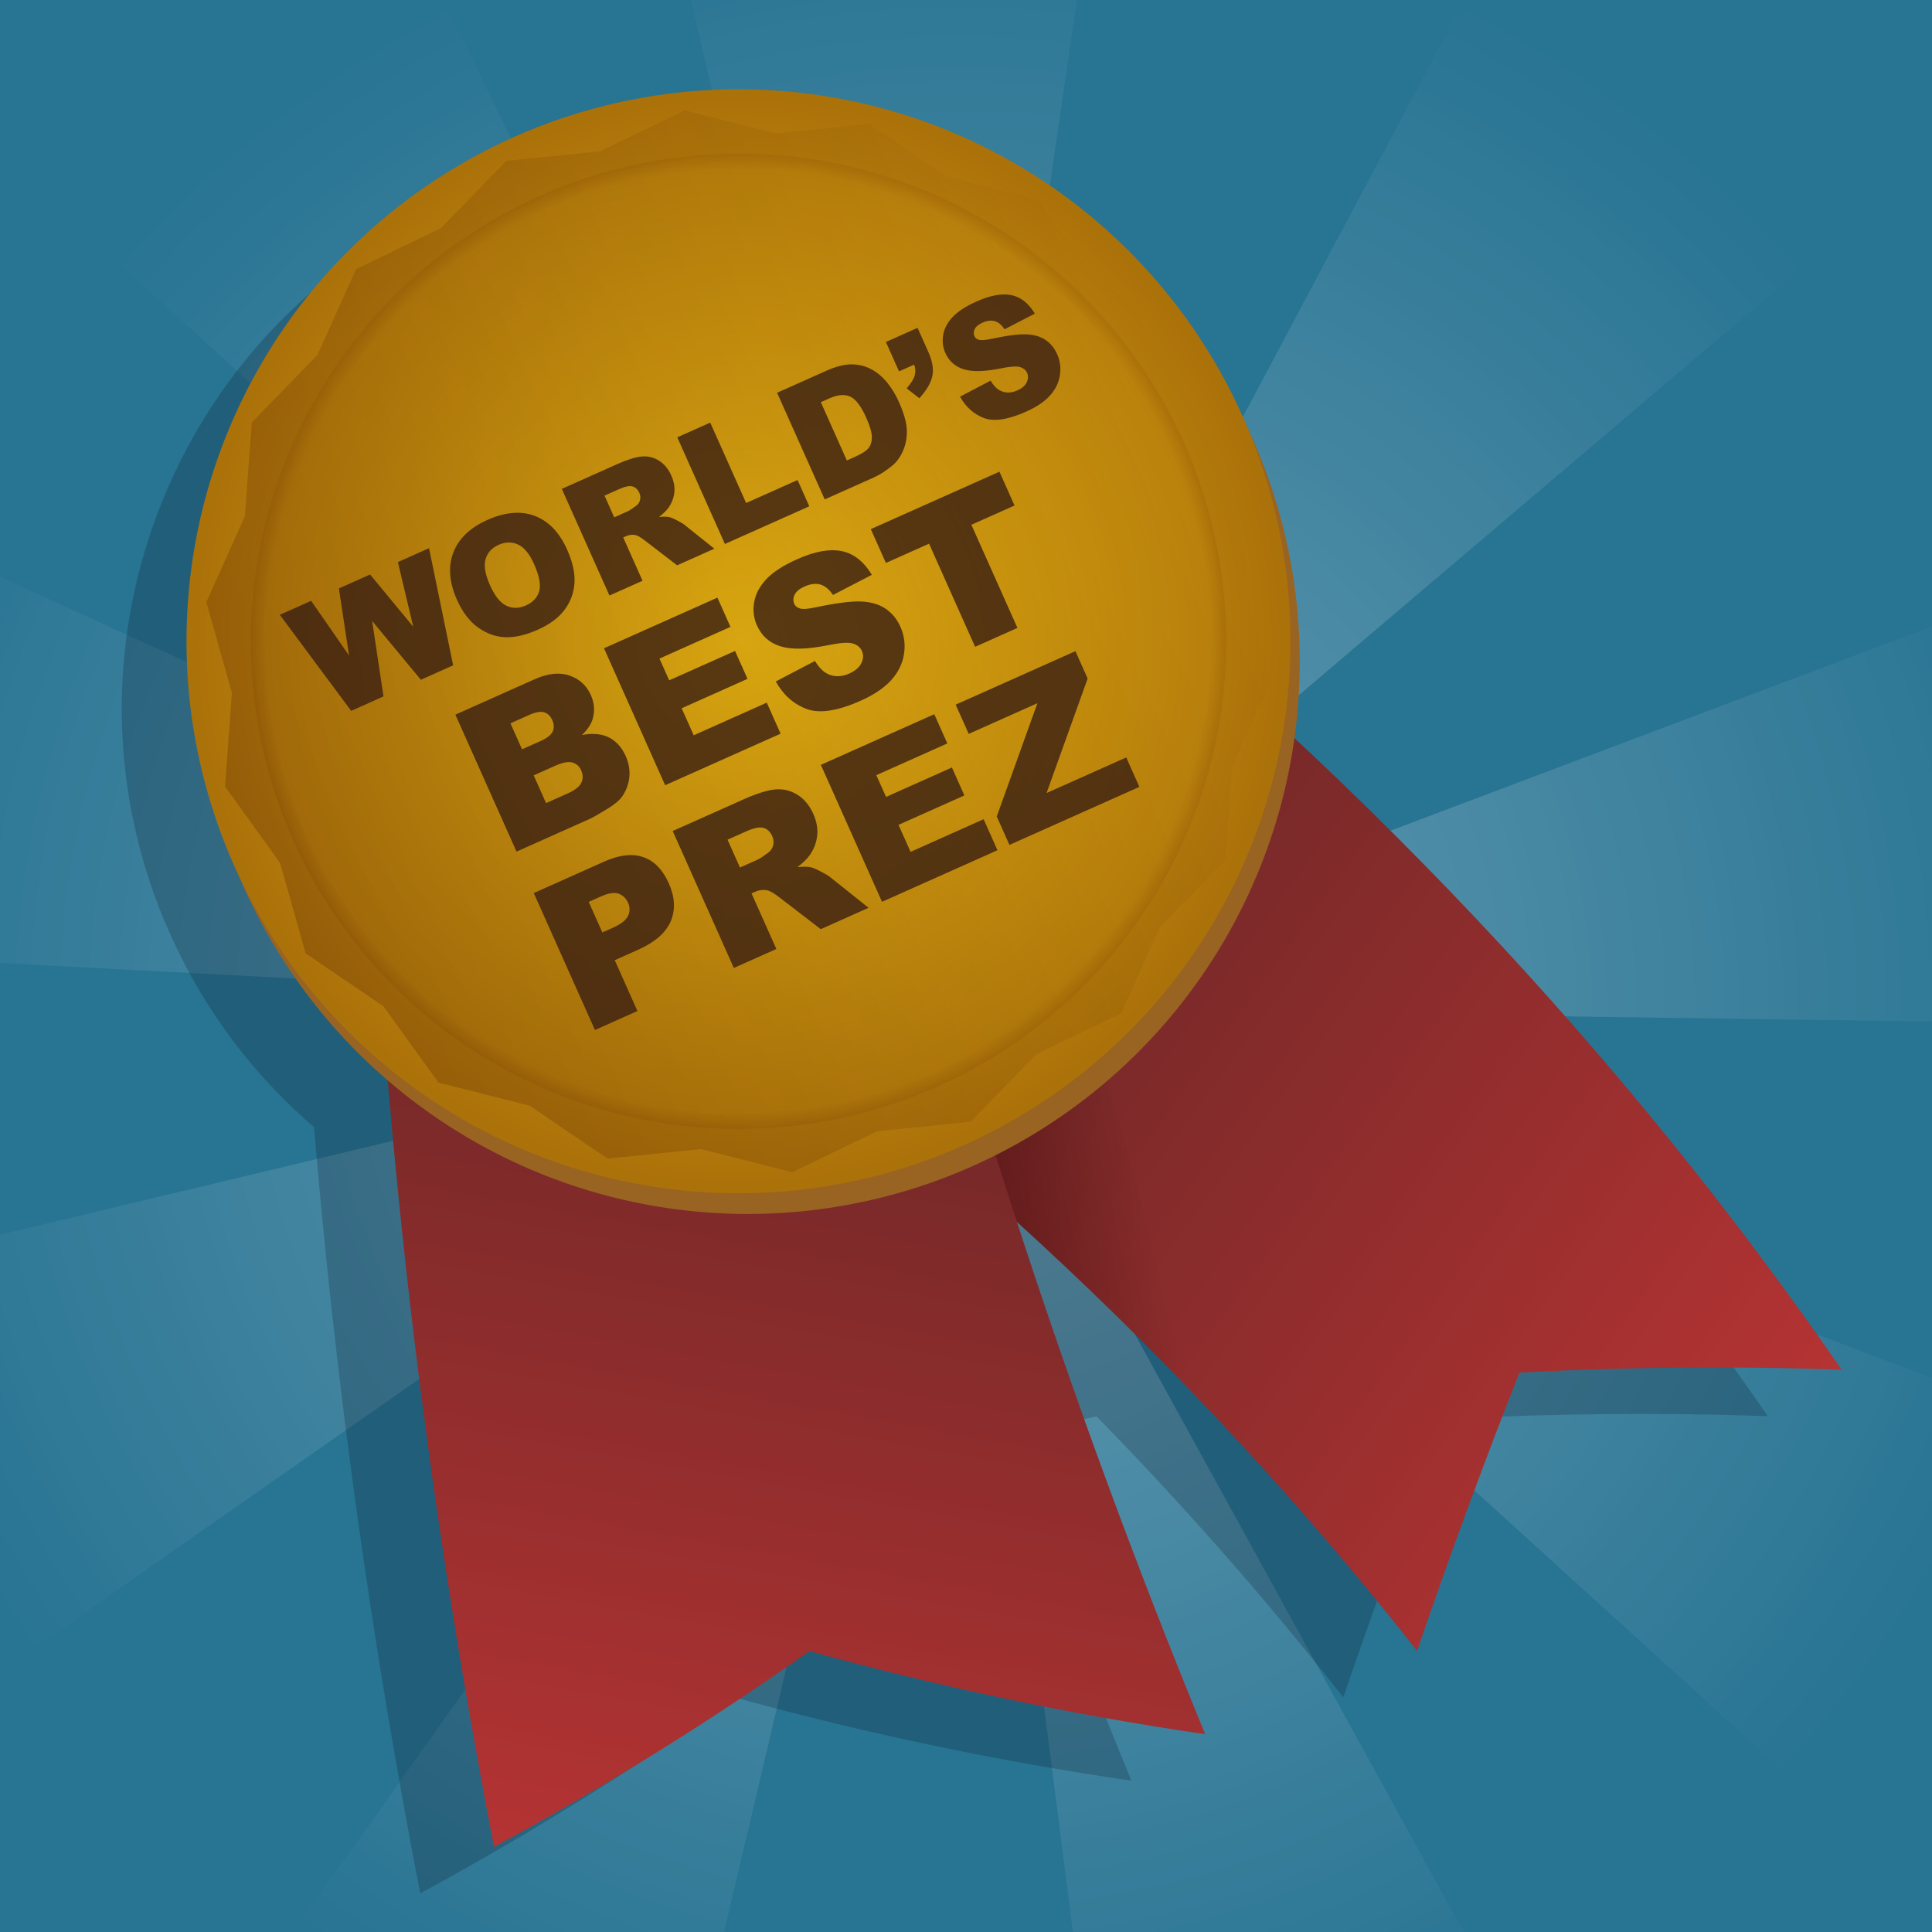 <?xml version="1.0" encoding="utf-8"?>
<!-- Generator: Adobe Illustrator 16.0.0, SVG Export Plug-In . SVG Version: 6.00 Build 0)  -->
<!DOCTYPE svg PUBLIC "-//W3C//DTD SVG 1.1//EN" "http://www.w3.org/Graphics/SVG/1.1/DTD/svg11.dtd">
<svg version="1.1" xmlns="http://www.w3.org/2000/svg" xmlns:xlink="http://www.w3.org/1999/xlink" x="0px" y="0px" width="768px"
	 height="768px" viewBox="0 0 768 768" enable-background="new 0 0 768 768" xml:space="preserve">
<g id="Layer_3">
	<rect x="-7.915" y="-7.915" fill="#287493" width="783.83" height="783.83"/>
</g>
<g id="Layer_5">
	<radialGradient id="SVGID_1_" cx="380.896" cy="401.203" r="530.275" gradientUnits="userSpaceOnUse">
		<stop  offset="0" style="stop-color:#FFFFFF"/>
		<stop  offset="0.845" style="stop-color:#FFFFFF;stop-opacity:0"/>
	</radialGradient>
	<path opacity="0.3" fill="url(#SVGID_1_)" d="M907.238,406.381l2.143,0.03l-43.136-194.51l-462.64,174.601
		c-1.7-3.3-3.914-6.291-6.541-8.865L780.279,52.097L619.729-65.881l-0.834,1.559l-1.865-1.363L385.427,370.122
		c-3.046-1.186-6.3-1.949-9.695-2.224l41.954-296.697l29.25-200.099l-0.968,0.085l0.289-2.045l-198.384,18.383l17.076,71.307
		l96.376,410.944c-1.22,0.436-2.409,0.937-3.562,1.501L136.747-80.808L-17.219,45.646l364.671,333.356
		c-1.828,1.998-3.419,4.212-4.74,6.598L-108.99,179.62l-38.6,195.459l486.045,25.458c-0.028,0.579-0.044,1.161-0.044,1.746
		c0,2.57,0.29,5.071,0.823,7.481l-484.4,115.725l89.761,177.867l400.866-280.181c2.38,3.125,5.283,5.828,8.577,7.985L275.04,544.867
		l-209.17,294.3l3.67,1.487l-2.253,3.242l185.438,72.85l60.144-254.926l55.708-225.312c1.423,0.18,2.871,0.282,4.343,0.282
		c3.84,0,7.529-0.637,10.98-1.795l63.729,498.266l186.456-70.199L395.211,428.616c1.819-1.541,3.476-3.27,4.941-5.152
		l369.449,335.793l96.364-174.38L406.383,410.731c0.681-2.703,1.046-5.533,1.046-8.448c0-0.441-0.017-0.878-0.034-1.314
		l500.219,7.098L907.238,406.381z"/>
</g>
<g id="Layer_4">
	<path opacity="0.2" fill="#080914" d="M485.236,311.915c5.529-39.395,0.435-80.769-16.982-119.771
		C418.839,81.486,289.074,31.839,178.417,81.253C67.758,130.669,18.111,260.434,67.526,371.092
		c13.656,30.582,33.457,56.492,57.288,76.951c8.539,101.601,22.603,203.289,42.217,304.609
		c44.166-23.973,86.005-50.021,125.388-77.821c50.832,14.022,103.361,25.13,157.318,33.021
		c-18.555-45.113-35.893-90.56-52.021-136.286c12.666-3.001,25.397-5.843,38.195-8.516c35.241,36.06,67.955,73.365,98.049,111.66
		c12.673-37.054,26.229-73.936,40.667-110.615c42.384-2.222,85.117-2.631,128.081-1.167
		C641.992,474.82,569.31,390.322,485.236,311.915z"/>
</g>
<g id="medal">
	<g>
		<g>
			<g>
				<defs>
					<path id="SVGID_2_" d="M229.769,349.215c132.712,89.131,244.545,193.768,333.539,307.017
						c12.673-37.054,26.229-73.936,40.667-110.615c42.384-2.222,85.117-2.631,128.081-1.167
						C646.85,420.803,538.096,304.253,407.33,201.691C343.286,247.759,284.024,297.185,229.769,349.215z"/>
				</defs>
				<clipPath id="SVGID_3_">
					<use xlink:href="#SVGID_2_"  overflow="visible"/>
				</clipPath>
			</g>
		</g>
		<g>
			
				<linearGradient id="SVGID_4_" gradientUnits="userSpaceOnUse" x1="594.768" y1="696.615" x2="334.224" y2="245.34" gradientTransform="matrix(0.914 -0.407 0.407 0.914 -124.92 191.59)">
				<stop  offset="0" style="stop-color:#B53333"/>
				<stop  offset="1" style="stop-color:#552323"/>
			</linearGradient>
			<path fill="url(#SVGID_4_)" d="M229.769,349.215c132.712,89.131,244.545,193.768,333.539,307.017
				c12.673-37.054,26.229-73.936,40.667-110.615c42.384-2.222,85.117-2.631,128.081-1.167
				C646.85,420.803,538.096,304.253,407.33,201.691C343.286,247.759,284.024,297.185,229.769,349.215z"/>
			<g>
				<defs>
					<path id="SVGID_5_" d="M229.769,349.215c132.712,89.131,244.545,193.768,333.539,307.017
						c12.673-37.054,26.229-73.936,40.667-110.615c42.384-2.222,85.117-2.631,128.081-1.167
						C646.85,420.803,538.096,304.253,407.33,201.691C343.286,247.759,284.024,297.185,229.769,349.215z"/>
				</defs>
				<clipPath id="SVGID_6_">
					<use xlink:href="#SVGID_5_"  overflow="visible"/>
				</clipPath>
				
					<linearGradient id="SVGID_7_" gradientUnits="userSpaceOnUse" x1="259.502" y1="454.614" x2="402.046" y2="454.614" gradientTransform="matrix(1.236 -0.251 0.199 0.98 -136.809 104.276)">
					<stop  offset="0" style="stop-color:#330000"/>
					<stop  offset="1" style="stop-color:#330000;stop-opacity:0"/>
				</linearGradient>
				<path clip-path="url(#SVGID_6_)" fill="url(#SVGID_7_)" d="M469.709,543.628c-48.873,10.048-96.807,22.502-143.628,37.229
					c-21.634-63.248-45.13-126.072-70.476-188.39c52.825-17.024,106.846-31.483,161.869-43.243
					C436.769,413.729,454.183,478.558,469.709,543.628z"/>
			</g>
		</g>
		<g>
			<g>
				<defs>
					<path id="SVGID_8_" d="M229.769,349.215c132.712,89.131,244.545,193.768,333.539,307.017
						c12.673-37.054,26.229-73.936,40.667-110.615c42.384-2.222,85.117-2.631,128.081-1.167
						C646.85,420.803,538.096,304.253,407.33,201.691C343.286,247.759,284.024,297.185,229.769,349.215z"/>
				</defs>
				<clipPath id="SVGID_9_">
					<use xlink:href="#SVGID_8_"  overflow="visible"/>
				</clipPath>
			</g>
		</g>
	</g>
	
		<linearGradient id="SVGID_10_" gradientUnits="userSpaceOnUse" x1="144.227" y1="677.838" x2="382.775" y2="264.659" gradientTransform="matrix(0.941 -0.339 0.339 0.941 -97.921 158.181)">
		<stop  offset="0" style="stop-color:#B53333"/>
		<stop  offset="1" style="stop-color:#552323"/>
	</linearGradient>
	<path fill="url(#SVGID_10_)" d="M146.338,302.062c5.545,143.911,22.217,288.382,50.041,432.112
		c44.166-23.973,86.005-50.021,125.388-77.821c50.832,14.022,103.361,25.13,157.318,33.021
		c-55.61-135.207-100.351-273.387-134.053-413.236C281.079,291.483,214.496,300.359,146.338,302.062z"/>
	<circle fill="#996322" cx="297.238" cy="263.14" r="219.434"/>
	
		<radialGradient id="SVGID_11_" cx="356.968" cy="227.83" r="219.434" gradientTransform="matrix(0.913 -0.408 0.408 0.913 -125.275 192.445)" gradientUnits="userSpaceOnUse">
		<stop  offset="0" style="stop-color:#EAB812"/>
		<stop  offset="1" style="stop-color:#AB710A"/>
	</radialGradient>
	<circle fill="url(#SVGID_11_)" cx="293.568" cy="254.922" r="219.434"/>
	
		<radialGradient id="SVGID_12_" cx="356.968" cy="227.83" r="193.829" gradientTransform="matrix(0.913 -0.408 0.408 0.913 -125.275 192.445)" gradientUnits="userSpaceOnUse">
		<stop  offset="0" style="stop-color:#EAB812"/>
		<stop  offset="0.967" style="stop-color:#BB830C"/>
		<stop  offset="1" style="stop-color:#AB710A"/>
	</radialGradient>
	<circle fill="url(#SVGID_12_)" cx="293.568" cy="254.922" r="193.829"/>
	
		<linearGradient id="SVGID_13_" gradientUnits="userSpaceOnUse" x1="147.044" y1="227.83" x2="566.893" y2="227.83" gradientTransform="matrix(0.913 -0.408 0.408 0.913 -125.275 192.445)">
		<stop  offset="0" style="stop-color:#330000"/>
		<stop  offset="1" style="stop-color:#330000;stop-opacity:0"/>
	</linearGradient>
	<polygon opacity="0.2" fill="url(#SVGID_13_)" points="82.009,239.354 97.347,205.239 100.092,167.936 126.173,141.124 
		141.511,107.009 175.189,90.734 201.27,63.923 238.483,60.148 272.162,43.874 308.422,53.055 345.636,49.28 376.568,70.309 
		412.829,79.49 434.704,109.831 465.638,130.86 475.817,166.853 497.692,197.193 494.947,234.497 505.126,270.489 489.788,304.604 
		487.044,341.908 460.962,368.719 445.625,402.835 411.946,419.109 385.865,445.921 348.652,449.695 314.974,465.97 
		278.713,456.789 241.5,460.562 210.566,439.534 174.306,430.354 152.431,400.013 121.498,378.983 111.318,342.991 89.443,312.65 
		92.188,275.347 	"/>
</g>
<g id="text">
	<g opacity="0.8">
		<path fill="#381E11" d="M111.234,244.394l12.443-5.557l15.079,21.733l-4.042-26.662l12.398-5.537l17.158,20.768l-6.1-25.706
			l12.379-5.528l9.586,46.571l-12.846,5.736l-19.356-23.373l4.512,30.001l-12.846,5.736L111.234,244.394z"/>
		<path fill="#381E11" d="M181.648,238.41c-3.091-6.921-3.569-13.17-1.436-18.749c2.134-5.578,6.642-9.903,13.525-12.977
			c7.057-3.151,13.34-3.685,18.849-1.602c5.509,2.084,9.788,6.539,12.835,13.363c2.213,4.956,3.193,9.391,2.942,13.307
			c-0.252,3.917-1.56,7.46-3.924,10.632c-2.365,3.172-5.899,5.808-10.603,7.909c-4.782,2.136-9.08,3.142-12.893,3.017
			c-3.813-0.124-7.43-1.4-10.849-3.827C186.677,247.056,183.861,243.365,181.648,238.41z M194.774,232.617
			c1.912,4.281,4.08,7.001,6.506,8.161c2.426,1.161,5.007,1.128,7.745-0.094c2.815-1.257,4.584-3.146,5.309-5.666
			c0.725-2.52,0.029-6.152-2.089-10.896c-1.782-3.991-3.89-6.547-6.322-7.67c-2.433-1.122-5.027-1.067-7.784,0.164
			c-2.642,1.18-4.345,3.062-5.11,5.646C192.265,224.847,192.846,228.299,194.774,232.617z"/>
		<path fill="#381E11" d="M242.261,236.734l-18.933-42.397l21.834-9.75c4.049-1.808,7.298-2.843,9.749-3.104
			c2.449-0.262,4.749,0.255,6.901,1.549c2.15,1.294,3.829,3.292,5.034,5.99c1.05,2.352,1.455,4.605,1.214,6.759
			c-0.242,2.155-1.005,4.154-2.285,5.998c-0.818,1.176-2.102,2.419-3.852,3.732c1.792-0.175,3.163-0.162,4.107,0.041
			c0.636,0.133,1.667,0.563,3.091,1.293c1.424,0.73,2.428,1.334,3.012,1.815l11.83,9.452l-14.803,6.61l-12.789-9.83
			c-1.636-1.281-2.913-2.018-3.831-2.209c-1.237-0.233-2.455-0.083-3.65,0.45l-1.156,0.517l7.684,17.208L242.261,236.734z
			 M244.158,205.639l5.524-2.467c0.597-0.267,1.667-0.975,3.211-2.128c0.791-0.561,1.301-1.32,1.532-2.28
			c0.231-0.958,0.14-1.901-0.273-2.826c-0.611-1.368-1.515-2.226-2.709-2.571c-1.195-0.345-2.989,0.016-5.378,1.083l-5.755,2.57
			L244.158,205.639z"/>
		<path fill="#381E11" d="M269.225,173.842l13.101-5.85l14.271,31.956l20.447-9.13l4.662,10.44l-33.547,14.981L269.225,173.842z"/>
		<path fill="#381E11" d="M308.903,156.123l19.463-8.691c3.836-1.713,7.168-2.577,9.995-2.591c2.827-0.014,5.445,0.61,7.857,1.868
			c2.411,1.259,4.542,3.025,6.391,5.298c1.847,2.274,3.417,4.857,4.708,7.749c2.023,4.531,3.077,8.275,3.161,11.231
			c0.082,2.958-0.415,5.69-1.493,8.194c-1.079,2.505-2.544,4.507-4.395,6.004c-2.529,2.055-4.959,3.602-7.292,4.644l-19.463,8.691
			L308.903,156.123z M326.292,159.874l10.344,23.165l3.21-1.434c2.736-1.222,4.548-2.396,5.436-3.52
			c0.885-1.124,1.317-2.589,1.297-4.395c-0.021-1.806-0.788-4.406-2.304-7.8c-2.005-4.492-4.113-7.239-6.318-8.244
			c-2.206-1.003-5.005-0.748-8.398,0.768L326.292,159.874z"/>
		<path fill="#381E11" d="M352.163,135.938l12.579-5.618l4.326,9.688c1.594,3.567,2.109,6.718,1.552,9.454
			c-0.56,2.737-2.283,5.685-5.172,8.848l-5.046-3.921c1.771-2.04,2.846-3.762,3.224-5.168c0.378-1.406,0.3-2.833-0.231-4.285
			l-6.015,2.686L352.163,135.938z"/>
		<path fill="#381E11" d="M381.639,157.67l12.116-6.347c1.173,1.905,2.412,3.202,3.715,3.891c2.114,1.114,4.426,1.11,6.933-0.009
			c1.869-0.835,3.116-1.917,3.736-3.247s0.672-2.572,0.155-3.729c-0.49-1.099-1.412-1.866-2.763-2.304
			c-1.353-0.436-3.953-0.257-7.807,0.538c-6.323,1.274-11.187,1.388-14.591,0.341c-3.424-1.038-5.875-3.215-7.356-6.531
			c-0.973-2.178-1.261-4.519-0.862-7.021c0.397-2.501,1.615-4.873,3.656-7.114c2.041-2.24,5.268-4.346,9.683-6.318
			c5.418-2.419,9.999-3.256,13.742-2.512c3.743,0.746,6.866,3.195,9.37,7.349l-12.025,6.238c-1.183-1.761-2.49-2.843-3.928-3.241
			c-1.438-0.398-3.083-0.184-4.935,0.643c-1.523,0.68-2.527,1.516-3.009,2.505c-0.482,0.991-0.517,1.948-0.104,2.873
			c0.301,0.675,0.89,1.141,1.768,1.397c0.867,0.283,2.564,0.15,5.094-0.402c6.276-1.323,10.935-1.906,13.978-1.75
			c3.042,0.157,5.544,0.918,7.506,2.286c1.964,1.366,3.462,3.206,4.495,5.52c1.214,2.718,1.582,5.561,1.102,8.526
			c-0.479,2.967-1.804,5.645-3.974,8.035c-2.17,2.392-5.308,4.504-9.414,6.338c-7.212,3.221-12.824,4.062-16.84,2.525
			C387.063,164.613,383.915,161.787,381.639,157.67z"/>
		<path fill="#381E11" d="M181.014,284.082l31.492-14.062c5.249-2.345,9.858-2.843,13.829-1.499c3.97,1.344,6.813,3.936,8.526,7.772
			c1.437,3.219,1.667,6.427,0.691,9.625c-0.652,2.132-2.066,4.219-4.243,6.259c4.331-0.805,7.93-0.475,10.798,0.991
			c2.866,1.467,5.075,3.933,6.623,7.398c1.26,2.822,1.737,5.653,1.431,8.492c-0.306,2.84-1.305,5.424-2.997,7.752
			c-1.047,1.448-2.911,2.993-5.592,4.636c-3.565,2.187-5.97,3.557-7.207,4.109l-29.041,12.968L181.014,284.082z M207.521,297.857
			l7.316-3.268c2.623-1.171,4.247-2.439,4.872-3.801c0.623-1.363,0.554-2.898-0.209-4.606c-0.707-1.584-1.774-2.593-3.199-3.026
			c-1.426-0.433-3.413-0.079-5.963,1.06l-7.427,3.317L207.521,297.857z M217.073,319.247l8.578-3.831
			c2.897-1.293,4.71-2.718,5.44-4.277c0.73-1.558,0.707-3.203-0.067-4.937c-0.719-1.608-1.885-2.64-3.496-3.093
			c-1.613-0.452-3.893-0.021-6.839,1.295l-8.542,3.814L217.073,319.247z"/>
		<path fill="#381E11" d="M240.098,257.698l45.083-20.132l5.19,11.623l-28.224,12.604l3.863,8.652l26.182-11.691l4.958,11.104
			l-26.182,11.691l4.792,10.733l29.041-12.968l5.505,12.329l-45.9,20.497L240.098,257.698z"/>
		<path fill="#381E11" d="M308.393,270.895l15.558-8.15c1.507,2.445,3.097,4.111,4.77,4.998c2.719,1.429,5.685,1.424,8.903-0.013
			c2.402-1.073,4.001-2.461,4.798-4.169c0.796-1.707,0.864-3.303,0.2-4.789c-0.63-1.411-1.813-2.397-3.549-2.958
			c-1.734-0.562-5.077-0.331-10.025,0.69c-8.118,1.636-14.362,1.781-18.732,0.438c-4.396-1.333-7.546-4.128-9.448-8.387
			c-1.249-2.796-1.619-5.802-1.107-9.014c0.509-3.211,2.075-6.257,4.695-9.135c2.619-2.875,6.764-5.581,12.434-8.113
			c6.956-3.106,12.839-4.182,17.646-3.225c4.807,0.956,8.818,4.102,12.031,9.436l-15.442,8.01c-1.515-2.263-3.197-3.65-5.043-4.162
			c-1.846-0.512-3.958-0.237-6.334,0.824c-1.957,0.874-3.244,1.946-3.864,3.217c-0.621,1.273-0.666,2.502-0.134,3.691
			c0.386,0.866,1.144,1.464,2.271,1.792c1.112,0.364,3.293,0.193,6.54-0.516c8.06-1.699,14.043-2.447,17.949-2.247
			c3.904,0.201,7.117,1.179,9.639,2.933c2.52,1.755,4.444,4.118,5.771,7.089c1.56,3.49,2.03,7.141,1.416,10.948
			c-0.615,3.809-2.317,7.249-5.103,10.319c-2.786,3.071-6.816,5.783-12.089,8.138c-9.259,4.134-16.468,5.216-21.625,3.243
			C315.358,279.811,311.319,276.181,308.393,270.895z"/>
		<path fill="#381E11" d="M346.157,210.336l51.137-22.835l6.003,13.443l-17.157,7.663l18.307,40.998l-16.821,7.512l-18.308-40.999
			l-17.157,7.661L346.157,210.336z"/>
		<path fill="#381E11" d="M212.184,355l27.964-12.488c6.089-2.719,11.298-3.307,15.624-1.767c4.327,1.543,7.684,4.988,10.072,10.336
			c2.455,5.496,2.72,10.53,0.797,15.1c-1.924,4.571-6.277,8.371-13.06,11.399l-9.21,4.112l9.021,20.202l-16.897,7.546L212.184,355z
			 M239.446,370.665l4.122-1.841c3.242-1.448,5.269-3.028,6.078-4.742c0.809-1.71,0.822-3.446,0.037-5.205
			c-0.763-1.708-1.98-2.902-3.649-3.583c-1.669-0.679-4.076-0.317-7.22,1.086l-4.791,2.139L239.446,370.665z"/>
		<path fill="#381E11" d="M291.717,384.781l-24.312-54.44l28.038-12.521c5.199-2.322,9.371-3.651,12.518-3.986
			c3.146-0.336,6.1,0.327,8.861,1.989c2.761,1.662,4.916,4.226,6.464,7.692c1.349,3.02,1.868,5.913,1.557,8.68
			c-0.31,2.766-1.287,5.333-2.934,7.701c-1.048,1.509-2.697,3.105-4.946,4.792c2.303-0.226,4.062-0.208,5.277,0.052
			c0.817,0.17,2.139,0.723,3.969,1.661c1.827,0.938,3.116,1.715,3.867,2.33l15.191,12.137l-19.009,8.489l-16.422-12.622
			c-2.1-1.646-3.74-2.591-4.918-2.837c-1.59-0.298-3.152-0.106-4.687,0.579l-1.485,0.664l9.867,22.096L291.717,384.781z
			 M294.152,344.854l7.093-3.167c0.767-0.343,2.142-1.253,4.125-2.732c1.015-0.721,1.67-1.696,1.967-2.928
			c0.296-1.23,0.179-2.441-0.351-3.629c-0.785-1.757-1.945-2.858-3.479-3.301c-1.534-0.442-3.837,0.02-6.906,1.391l-7.39,3.3
			L294.152,344.854z"/>
		<path fill="#381E11" d="M326.303,304.04l45.084-20.132l5.19,11.623l-28.224,12.603l3.864,8.653l26.18-11.691l4.96,11.104
			l-26.181,11.691l4.791,10.731l29.04-12.968l5.506,12.329l-45.9,20.497L326.303,304.04z"/>
		<path fill="#381E11" d="M379.89,280.11l47.608-21.26l4.858,10.881l-16.332,45.51l31.675-14.145l5.223,11.698l-51.655,23.067
			l-5.041-11.289l16.161-45.033l-27.306,12.194L379.89,280.11z"/>
	</g>
</g>
</svg>

